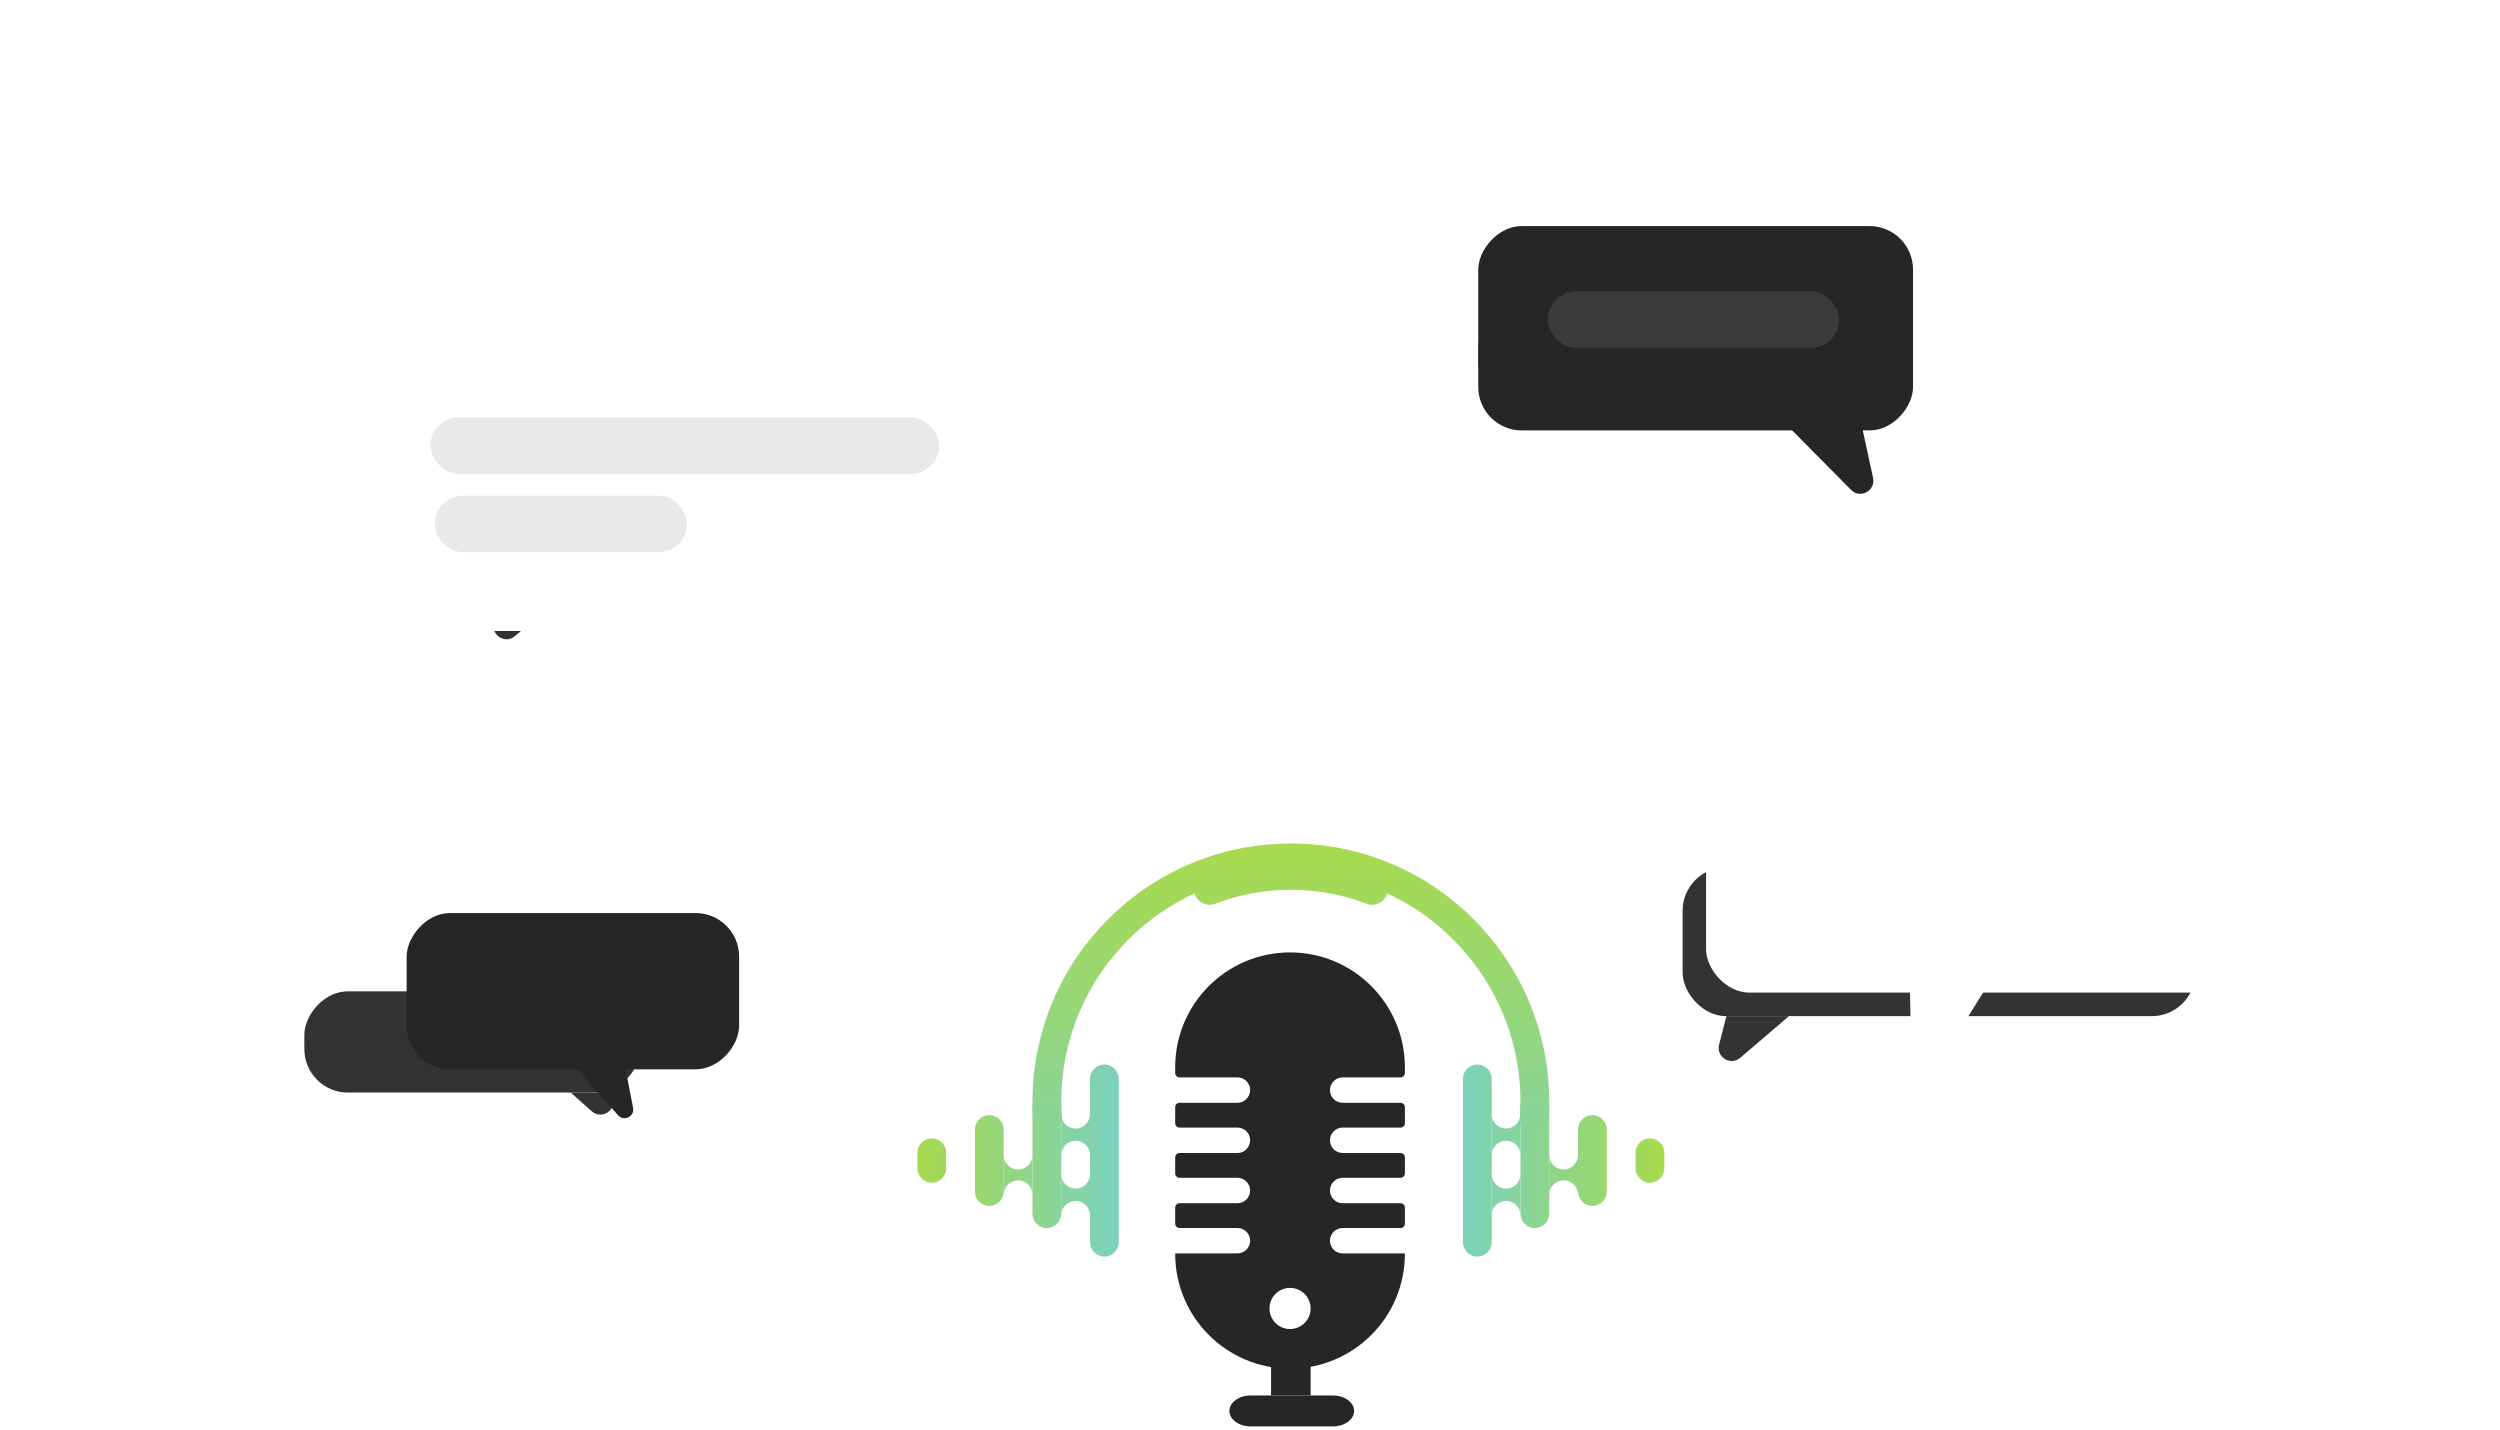 <svg width="575" height="329" viewBox="0 0 575 329" fill="none" xmlns="http://www.w3.org/2000/svg">
<path d="M292.344 320.957V309.033H301.445V320.957H292.344Z" fill="#262626"/>
<path d="M282.76 324.516V324.515C282.76 322.55 284.96 320.956 287.674 320.956H306.533C309.247 320.956 311.446 322.55 311.446 324.515V324.516C311.446 326.482 309.247 328.076 306.533 328.076H287.674C284.96 328.076 282.76 326.482 282.76 324.516Z" fill="#262626"/>
<path d="M296.714 305.677C294.095 305.677 291.984 303.558 291.984 300.946C291.984 298.336 294.095 296.216 296.714 296.216C299.326 296.216 301.445 298.336 301.445 300.946C301.445 303.558 299.326 305.677 296.714 305.677ZM308.813 247.796H322.127C322.679 247.796 323.127 247.348 323.127 246.796V245.469C323.127 238.178 320.17 231.57 315.388 226.795C310.614 222.013 304.013 219.057 296.714 219.057C282.125 219.057 270.294 230.88 270.294 245.469V246.796C270.294 247.348 270.742 247.796 271.294 247.796H284.607C285.417 247.796 286.141 248.123 286.675 248.649C287.201 249.183 287.528 249.916 287.528 250.716C287.528 252.336 286.218 253.638 284.607 253.638H271.294C270.742 253.638 270.294 254.086 270.294 254.638V258.343C270.294 258.895 270.742 259.343 271.294 259.343H284.607C285.417 259.343 286.141 259.67 286.675 260.196C287.201 260.73 287.528 261.462 287.528 262.264C287.528 263.884 286.218 265.194 284.607 265.194H271.294C270.742 265.194 270.294 265.641 270.294 266.194V269.889C270.294 270.442 270.742 270.889 271.294 270.889H284.607C285.417 270.889 286.141 271.218 286.675 271.751C287.201 272.277 287.528 273.01 287.528 273.819C287.528 275.431 286.218 276.741 284.607 276.741H271.294C270.742 276.741 270.294 277.189 270.294 277.741V281.446C270.294 281.998 270.742 282.446 271.294 282.446H284.607C285.417 282.446 286.141 282.773 286.675 283.299C287.201 283.825 287.528 284.556 287.528 285.367C287.528 286.978 286.218 288.288 284.607 288.288H270.38C270.333 288.288 270.294 288.327 270.294 288.374V288.374C270.294 302.963 282.125 314.786 296.714 314.786C311.304 314.786 323.127 302.963 323.127 288.374V288.374C323.127 288.327 323.088 288.288 323.041 288.288H308.813C308.012 288.288 307.28 287.96 306.745 287.435C306.219 286.9 305.892 286.177 305.892 285.367C305.892 283.747 307.202 282.446 308.813 282.446H322.127C322.679 282.446 323.127 281.998 323.127 281.446V277.741C323.127 277.189 322.679 276.741 322.127 276.741H308.813C308.012 276.741 307.28 276.413 306.745 275.888C306.219 275.354 305.892 274.63 305.892 273.819C305.892 272.2 307.202 270.889 308.813 270.889H322.127C322.679 270.889 323.127 270.442 323.127 269.889V266.194C323.127 265.641 322.679 265.194 322.127 265.194H308.813C308.012 265.194 307.28 264.866 306.745 264.341C306.219 263.807 305.892 263.074 305.892 262.264C305.892 260.653 307.202 259.343 308.813 259.343H322.127C322.679 259.343 323.127 258.895 323.127 258.343V254.638C323.127 254.086 322.679 253.638 322.127 253.638H308.813C308.012 253.638 307.28 253.311 306.745 252.785C306.219 252.259 305.892 251.527 305.892 250.716C305.892 249.106 307.202 247.796 308.813 247.796Z" fill="#262626"/>
<path d="M254.005 289.011C252.178 289.011 250.698 287.53 250.698 285.704V248.14C250.698 246.312 252.178 244.832 254.005 244.832C255.832 244.832 257.313 246.312 257.313 248.14V285.704C257.313 287.53 255.832 289.011 254.005 289.011Z" fill="url(#paint0_linear)"/>
<path d="M240.773 282.456C238.945 282.456 237.464 280.975 237.464 279.148V254.694C237.464 252.867 238.945 251.386 240.773 251.386C242.6 251.386 244.081 252.867 244.081 254.694V279.148C244.081 280.975 242.6 282.456 240.773 282.456Z" fill="url(#paint1_linear)"/>
<path d="M227.54 277.358C225.713 277.358 224.233 275.877 224.233 274.05V259.793C224.233 257.965 225.713 256.484 227.54 256.484C229.367 256.484 230.848 257.965 230.848 259.793V274.05C230.848 275.877 229.367 277.358 227.54 277.358Z" fill="url(#paint2_linear)"/>
<path d="M237.463 265.676V274.789C237.463 273.872 237.097 273.046 236.497 272.446C235.897 271.853 235.064 271.478 234.154 271.478C232.324 271.478 230.849 272.962 230.849 274.789V265.676C230.849 267.504 232.324 268.986 234.154 268.986C235.981 268.986 237.463 267.504 237.463 265.676Z" fill="url(#paint3_linear)"/>
<path d="M250.7 256.245V265.676C250.7 264.765 250.331 263.939 249.732 263.34C249.138 262.74 248.305 262.372 247.395 262.372C245.567 262.372 244.085 263.855 244.085 265.676V256.245C244.085 258.073 245.567 259.555 247.395 259.555C249.224 259.555 250.7 258.073 250.7 256.245Z" fill="url(#paint4_linear)"/>
<path d="M250.7 270.074V279.506C250.7 278.595 250.331 277.769 249.732 277.169C249.138 276.569 248.305 276.202 247.395 276.202C245.567 276.202 244.085 277.684 244.085 279.506V270.074C244.085 271.902 245.567 273.385 247.395 273.385C249.224 273.385 250.7 271.902 250.7 270.074" fill="url(#paint5_linear)"/>
<path d="M214.308 272.015C212.48 272.015 211 270.533 211 268.707V265.136C211 263.308 212.48 261.827 214.308 261.827C216.135 261.827 217.616 263.308 217.616 265.136V268.707C217.616 270.533 216.135 272.015 214.308 272.015Z" fill="url(#paint6_linear)"/>
<path d="M339.784 289.011C341.611 289.011 343.091 287.53 343.091 285.704V248.14C343.091 246.312 341.611 244.832 339.784 244.832C337.957 244.832 336.475 246.312 336.475 248.14V285.704C336.475 287.53 337.957 289.011 339.784 289.011Z" fill="url(#paint7_linear)"/>
<path d="M353.016 282.456C354.843 282.456 356.325 280.975 356.325 279.148V254.694C356.325 252.867 354.843 251.386 353.016 251.386C351.189 251.386 349.708 252.867 349.708 254.694V279.148C349.708 280.975 351.189 282.456 353.016 282.456Z" fill="url(#paint8_linear)"/>
<path d="M366.248 277.358C368.076 277.358 369.556 275.877 369.556 274.05V259.793C369.556 257.965 368.076 256.484 366.248 256.484C364.422 256.484 362.94 257.965 362.94 259.793V274.05C362.94 275.877 364.422 277.358 366.248 277.358Z" fill="url(#paint9_linear)"/>
<path d="M356.325 265.676V274.789C356.325 273.872 356.692 273.046 357.292 272.446C357.892 271.853 358.725 271.478 359.635 271.478C361.465 271.478 362.939 272.962 362.939 274.789V265.676C362.939 267.504 361.465 268.986 359.635 268.986C357.808 268.986 356.325 267.504 356.325 265.676" fill="url(#paint10_linear)"/>
<path d="M343.089 256.245V265.676C343.089 264.765 343.457 263.939 344.057 263.34C344.65 262.74 345.483 262.372 346.394 262.372C348.222 262.372 349.704 263.855 349.704 265.676V256.245C349.704 258.073 348.222 259.555 346.394 259.555C344.565 259.555 343.089 258.073 343.089 256.245" fill="url(#paint11_linear)"/>
<path d="M343.089 270.074V279.506C343.089 278.595 343.457 277.769 344.057 277.169C344.65 276.569 345.483 276.202 346.394 276.202C348.222 276.202 349.704 277.684 349.704 279.506V270.074C349.704 271.902 348.222 273.385 346.394 273.385C344.565 273.385 343.089 271.902 343.089 270.074" fill="url(#paint12_linear)"/>
<path d="M379.481 272.015C381.309 272.015 382.789 270.533 382.789 268.707V265.136C382.789 263.308 381.309 261.827 379.481 261.827C377.654 261.827 376.173 263.308 376.173 265.136V268.707C376.173 270.533 377.654 272.015 379.481 272.015Z" fill="url(#paint13_linear)"/>
<path d="M356.322 253.427C356.322 254.995 356.258 256.541 356.144 258.081H349.498C349.632 256.549 349.703 254.995 349.703 253.427C349.703 232.166 337.14 213.842 319.036 205.471L318.92 205.785C318.245 207.636 316.186 208.579 314.345 207.873C308.929 205.795 303.044 204.655 296.895 204.655C290.746 204.655 284.86 205.795 279.444 207.873C277.603 208.579 275.544 207.636 274.869 205.785L274.754 205.471C256.649 213.842 244.087 232.166 244.087 253.427C244.087 254.995 244.157 256.549 244.292 258.081H237.645C237.532 256.541 237.467 254.995 237.467 253.427C237.467 220.603 264.07 194 296.895 194C329.719 194 356.322 220.603 356.322 253.427" fill="url(#paint14_linear)"/>
<g filter="url(#filter0_f)">
<rect x="105.205" y="102.471" width="117.922" height="34.246" rx="10" fill="#333333"/>
<path d="M115.271 136.717H129.652L118.451 146.304C116.225 148.209 112.868 146.12 113.594 143.281L115.271 136.717Z" fill="#333333"/>
</g>
<rect x="79" y="76" width="158" height="69.124" rx="10" fill="white"/>
<path d="M92.488 144.203H111.756L94.421 166.552C92.509 169.017 88.571 167.288 89.093 164.211L92.488 144.203Z" fill="white"/>
<g filter="url(#filter1_f)">
<rect x="387" y="199.471" width="117.922" height="34.246" rx="10" fill="#333333"/>
<path d="M397.067 233.717H411.447L400.246 243.304C398.02 245.209 394.663 243.12 395.389 240.281L397.067 233.717Z" fill="#333333"/>
</g>
<rect x="392.395" y="173" width="126.4" height="55.3" rx="10" fill="white"/>
<path d="M439.295 228H456.295L445.148 245.86C443.568 248.393 439.66 247.314 439.604 244.329L439.295 228Z" fill="white"/>
<g filter="url(#filter2_f)">
<rect width="77.278" height="23.288" rx="10" transform="matrix(-1 0 0 1 417.278 70)" fill="#333333"/>
<path d="M410.681 93.288H401.257L406.108 97.596C408.31 99.551 411.717 97.494 411.013 94.635L410.681 93.288Z" fill="#333333"/>
</g>
<rect width="100" height="47" rx="10" transform="matrix(-1 0 0 1 440 52)" fill="#262626"/>
<path d="M428.305 98.378H411.598L425.74 112.677C427.85 114.81 431.439 112.866 430.805 109.933L428.305 98.378Z" fill="#262626"/>
<g filter="url(#filter3_f)">
<rect width="77.278" height="23.288" rx="10" transform="matrix(-1 0 0 1 147.278 228)" fill="#333333"/>
<path d="M140.681 251.288H131.257L136.108 255.596C138.31 257.551 141.717 255.494 141.013 252.635L140.681 251.288Z" fill="#333333"/>
</g>
<rect width="76.471" height="35.941" rx="10" transform="matrix(-1 0 0 1 170 210)" fill="#262626"/>
<path d="M143.719 245H132L142.146 256.499C143.494 258.026 145.996 256.797 145.61 254.797L143.719 245Z" fill="#262626"/>
<rect x="99" y="96" width="117" height="13" rx="6.5" fill="#262626" fill-opacity="0.1"/>
<rect x="356" y="67" width="67" height="13" rx="6.5" fill="white" fill-opacity="0.1"/>
<rect x="100" y="114" width="58" height="13" rx="6.5" fill="#262626" fill-opacity="0.1"/>
<defs>
<filter id="filter0_f" x="35.205" y="32.471" width="257.922" height="184.567" filterUnits="userSpaceOnUse" color-interpolation-filters="sRGB">
<feFlood flood-opacity="0" result="BackgroundImageFix"/>
<feBlend mode="normal" in="SourceGraphic" in2="BackgroundImageFix" result="shape"/>
<feGaussianBlur stdDeviation="35" result="effect1_foregroundBlur"/>
</filter>
<filter id="filter1_f" x="317" y="129.471" width="257.922" height="184.567" filterUnits="userSpaceOnUse" color-interpolation-filters="sRGB">
<feFlood flood-opacity="0" result="BackgroundImageFix"/>
<feBlend mode="normal" in="SourceGraphic" in2="BackgroundImageFix" result="shape"/>
<feGaussianBlur stdDeviation="35" result="effect1_foregroundBlur"/>
</filter>
<filter id="filter2_f" x="270" y="0" width="217.278" height="168.365" filterUnits="userSpaceOnUse" color-interpolation-filters="sRGB">
<feFlood flood-opacity="0" result="BackgroundImageFix"/>
<feBlend mode="normal" in="SourceGraphic" in2="BackgroundImageFix" result="shape"/>
<feGaussianBlur stdDeviation="35" result="effect1_foregroundBlur"/>
</filter>
<filter id="filter3_f" x="0" y="158" width="217.278" height="168.365" filterUnits="userSpaceOnUse" color-interpolation-filters="sRGB">
<feFlood flood-opacity="0" result="BackgroundImageFix"/>
<feBlend mode="normal" in="SourceGraphic" in2="BackgroundImageFix" result="shape"/>
<feGaussianBlur stdDeviation="35" result="effect1_foregroundBlur"/>
</filter>
<linearGradient id="paint0_linear" x1="259.673" y1="266.921" x2="211.199" y2="266.921" gradientUnits="userSpaceOnUse">
<stop stop-color="#79D1C2"/>
<stop offset="1" stop-color="#A7DA4E"/>
</linearGradient>
<linearGradient id="paint1_linear" x1="259.673" y1="266.921" x2="211.199" y2="266.921" gradientUnits="userSpaceOnUse">
<stop stop-color="#79D1C2"/>
<stop offset="1" stop-color="#A7DA4E"/>
</linearGradient>
<linearGradient id="paint2_linear" x1="259.673" y1="266.921" x2="211.199" y2="266.921" gradientUnits="userSpaceOnUse">
<stop stop-color="#79D1C2"/>
<stop offset="1" stop-color="#A7DA4E"/>
</linearGradient>
<linearGradient id="paint3_linear" x1="259.673" y1="270.233" x2="211.199" y2="270.233" gradientUnits="userSpaceOnUse">
<stop stop-color="#79D1C2"/>
<stop offset="1" stop-color="#A7DA4E"/>
</linearGradient>
<linearGradient id="paint4_linear" x1="259.673" y1="260.961" x2="211.199" y2="260.961" gradientUnits="userSpaceOnUse">
<stop stop-color="#79D1C2"/>
<stop offset="1" stop-color="#A7DA4E"/>
</linearGradient>
<linearGradient id="paint5_linear" x1="259.673" y1="274.79" x2="211.199" y2="274.79" gradientUnits="userSpaceOnUse">
<stop stop-color="#79D1C2"/>
<stop offset="1" stop-color="#A7DA4E"/>
</linearGradient>
<linearGradient id="paint6_linear" x1="259.673" y1="266.921" x2="211.199" y2="266.921" gradientUnits="userSpaceOnUse">
<stop stop-color="#79D1C2"/>
<stop offset="1" stop-color="#A7DA4E"/>
</linearGradient>
<linearGradient id="paint7_linear" x1="334.116" y1="266.921" x2="382.59" y2="266.921" gradientUnits="userSpaceOnUse">
<stop stop-color="#79D1C2"/>
<stop offset="1" stop-color="#A7DA4E"/>
</linearGradient>
<linearGradient id="paint8_linear" x1="334.116" y1="266.921" x2="382.59" y2="266.921" gradientUnits="userSpaceOnUse">
<stop stop-color="#79D1C2"/>
<stop offset="1" stop-color="#A7DA4E"/>
</linearGradient>
<linearGradient id="paint9_linear" x1="334.115" y1="266.921" x2="382.59" y2="266.921" gradientUnits="userSpaceOnUse">
<stop stop-color="#79D1C2"/>
<stop offset="1" stop-color="#A7DA4E"/>
</linearGradient>
<linearGradient id="paint10_linear" x1="334.116" y1="270.233" x2="382.59" y2="270.233" gradientUnits="userSpaceOnUse">
<stop stop-color="#79D1C2"/>
<stop offset="1" stop-color="#A7DA4E"/>
</linearGradient>
<linearGradient id="paint11_linear" x1="334.116" y1="260.961" x2="382.59" y2="260.961" gradientUnits="userSpaceOnUse">
<stop stop-color="#79D1C2"/>
<stop offset="1" stop-color="#A7DA4E"/>
</linearGradient>
<linearGradient id="paint12_linear" x1="334.116" y1="274.79" x2="382.59" y2="274.79" gradientUnits="userSpaceOnUse">
<stop stop-color="#79D1C2"/>
<stop offset="1" stop-color="#A7DA4E"/>
</linearGradient>
<linearGradient id="paint13_linear" x1="334.116" y1="266.921" x2="382.59" y2="266.921" gradientUnits="userSpaceOnUse">
<stop stop-color="#79D1C2"/>
<stop offset="1" stop-color="#A7DA4E"/>
</linearGradient>
<linearGradient id="paint14_linear" x1="296.895" y1="292.54" x2="296.895" y2="195.613" gradientUnits="userSpaceOnUse">
<stop stop-color="#79D1C2"/>
<stop offset="1" stop-color="#A7DA4E"/>
</linearGradient>
</defs>
</svg>
